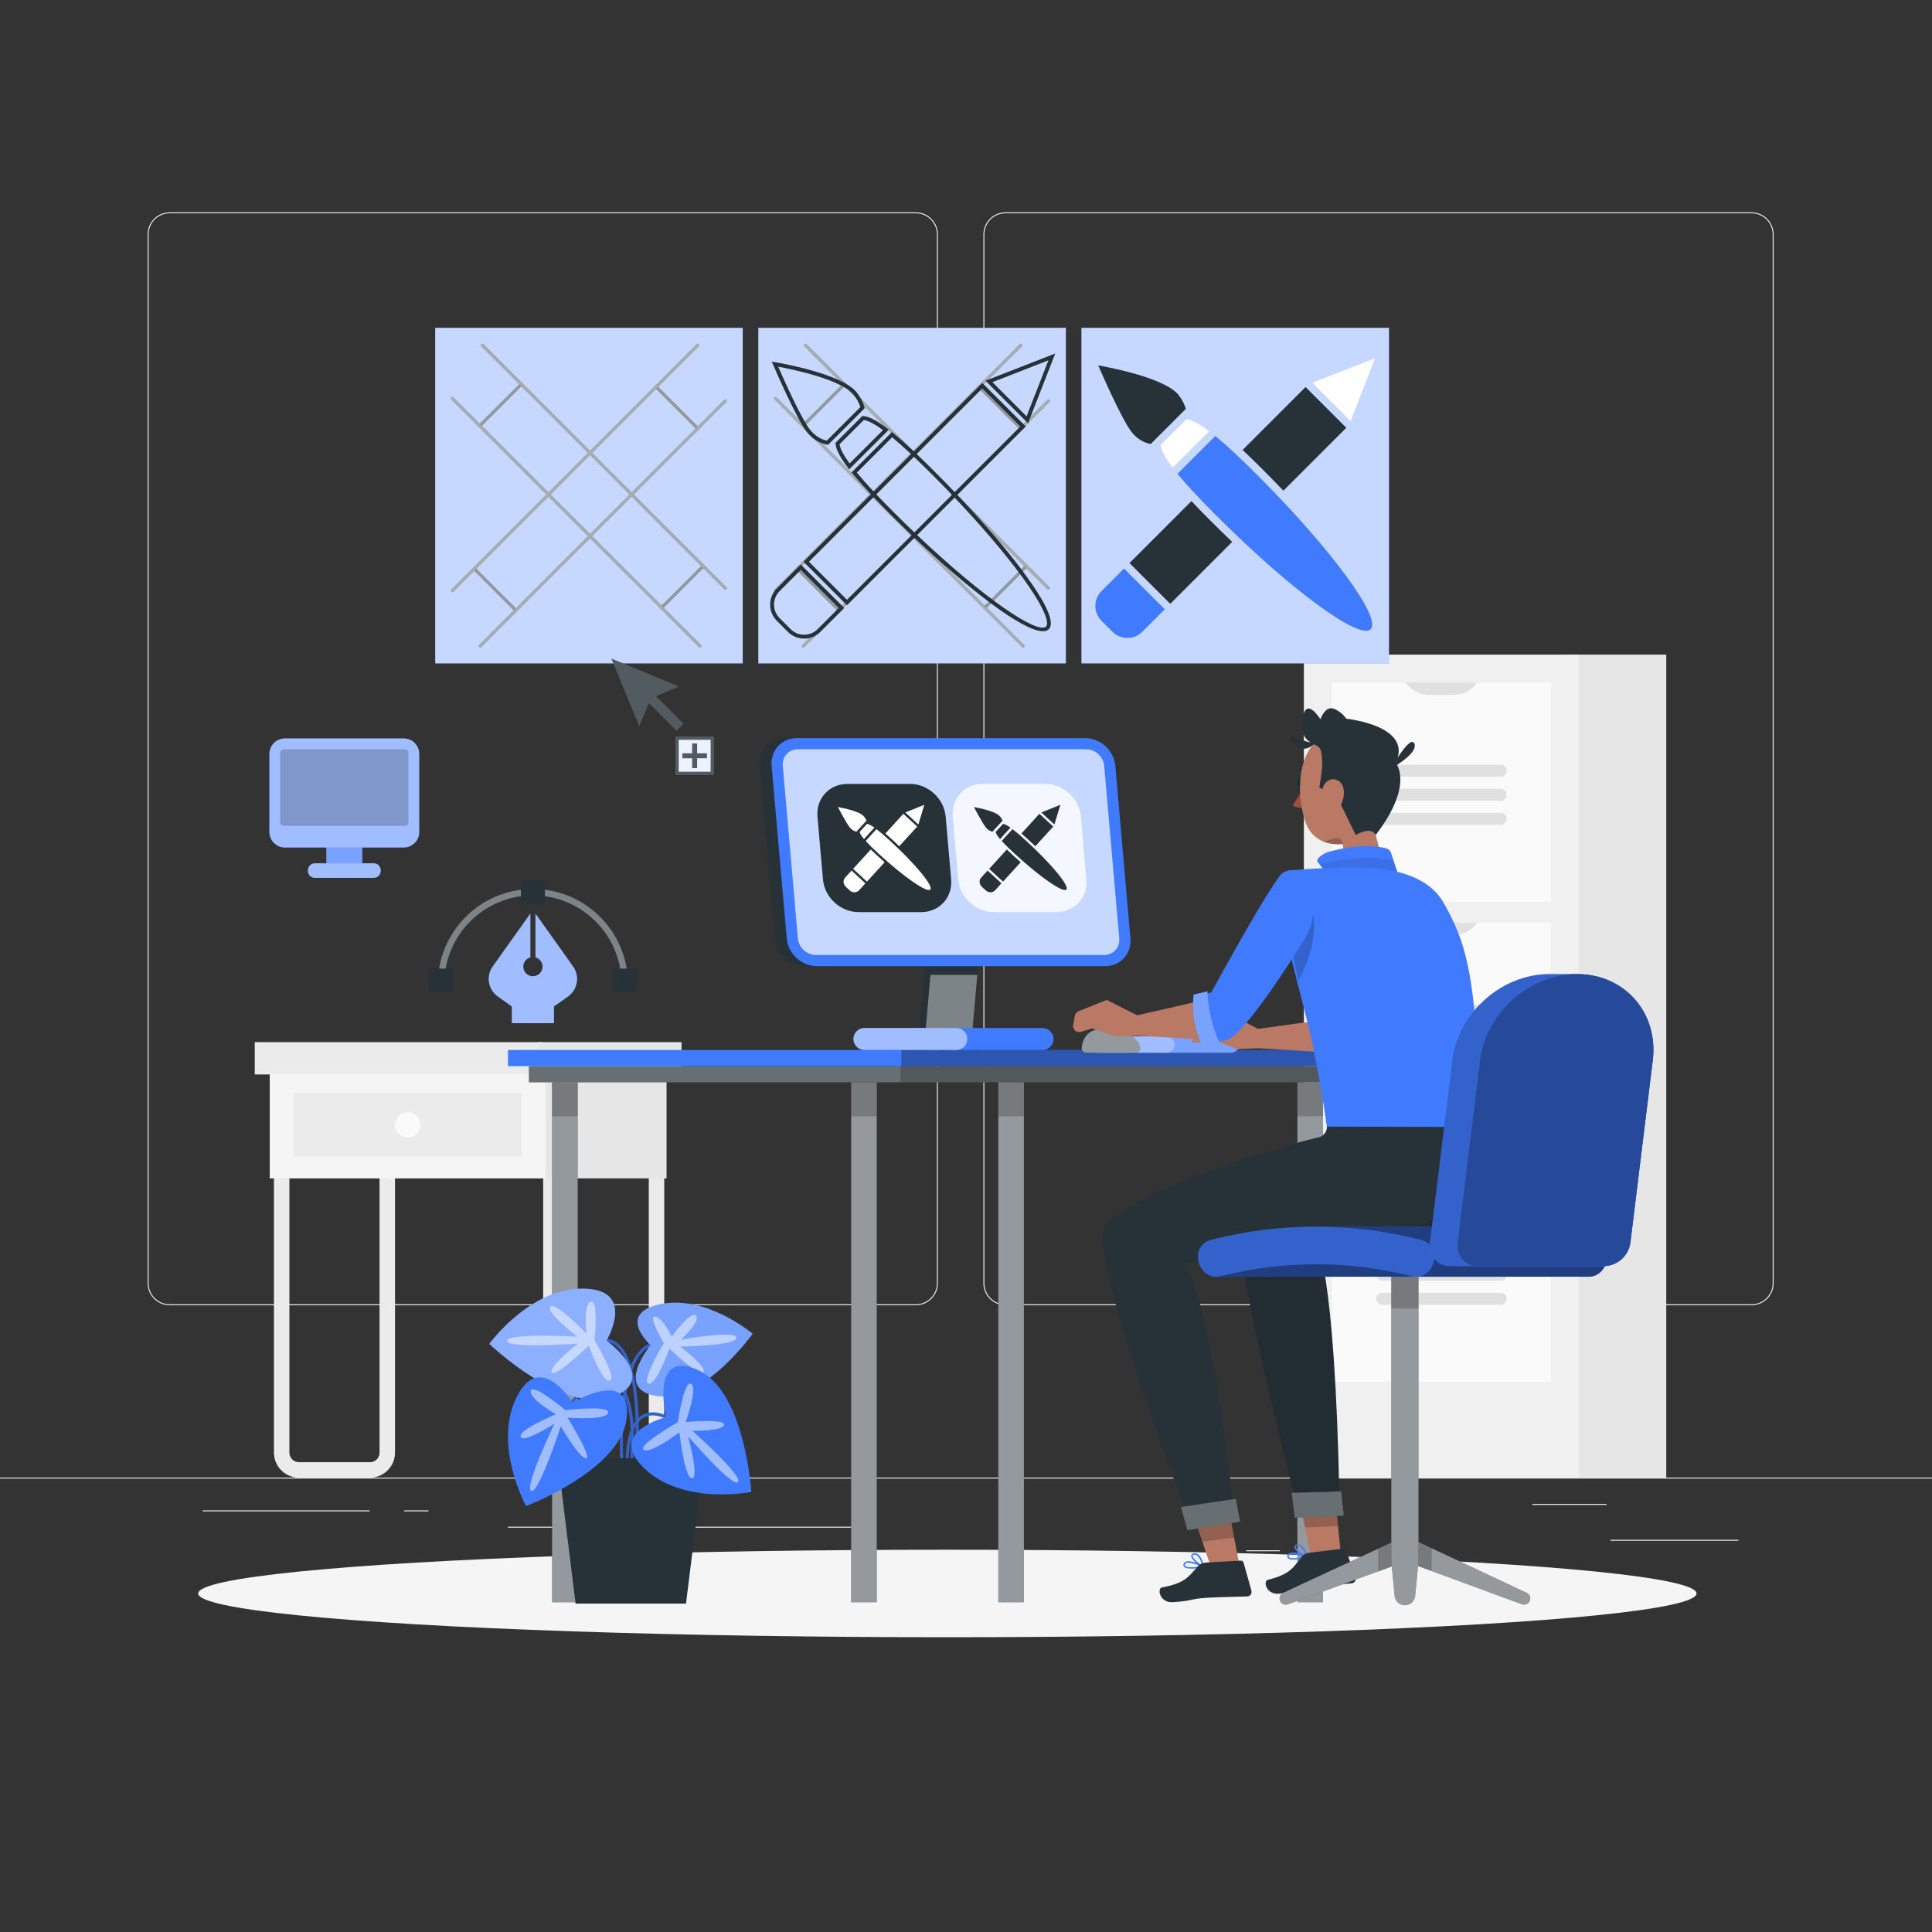 <?xml version="1.0" encoding="utf-8"?>
<!-- Generator: Adobe Illustrator 27.5.0, SVG Export Plug-In . SVG Version: 6.00 Build 0)  -->
<svg version="1.1" xmlns="http://www.w3.org/2000/svg" xmlns:xlink="http://www.w3.org/1999/xlink" x="0px" y="0px"
	 viewBox="0 0 500 500" style="enable-background:new 0 0 500 500;" xml:space="preserve">
<rect x="0" y="0" width="500" height="500" fill="#333333" stroke="none"/>
<g id="Background_Complete">
	<g>
		<rect x="416.779" y="398.494" style="fill:#EBEBEB;" width="33.122" height="0.25"/>
		<rect x="322.527" y="401.208" style="fill:#EBEBEB;" width="8.693" height="0.25"/>
		<rect x="396.586" y="389.208" style="fill:#EBEBEB;" width="19.192" height="0.25"/>
		<rect x="52.459" y="390.888" style="fill:#EBEBEB;" width="43.193" height="0.25"/>
		<rect x="104.556" y="390.888" style="fill:#EBEBEB;" width="6.333" height="0.25"/>
		<rect x="131.471" y="395.111" style="fill:#EBEBEB;" width="93.676" height="0.25"/>
		<path style="fill:#EBEBEB;" d="M237.014,337.8H43.915c-3.147,0-5.708-2.561-5.708-5.708V60.66c0-3.147,2.561-5.708,5.708-5.708
			h193.099c3.146,0,5.707,2.561,5.707,5.708v271.432C242.721,335.239,240.16,337.8,237.014,337.8z M43.915,55.203
			c-3.01,0-5.458,2.448-5.458,5.458v271.432c0,3.01,2.448,5.458,5.458,5.458h193.099c3.009,0,5.457-2.448,5.457-5.458V60.66
			c0-3.009-2.448-5.458-5.457-5.458H43.915z"/>
		<path style="fill:#EBEBEB;" d="M453.31,337.8H260.212c-3.147,0-5.707-2.561-5.707-5.708V60.66c0-3.147,2.561-5.708,5.707-5.708
			H453.31c3.148,0,5.708,2.561,5.708,5.708v271.432C459.019,335.239,456.458,337.8,453.31,337.8z M260.212,55.203
			c-3.009,0-5.457,2.448-5.457,5.458v271.432c0,3.01,2.448,5.458,5.457,5.458H453.31c3.01,0,5.458-2.448,5.458-5.458V60.66
			c0-3.009-2.448-5.458-5.458-5.458H260.212z"/>
		<rect y="382.398" style="fill:#EBEBEB;" width="500" height="0.25"/>
	</g>
	<g>
		<g>
			<path style="fill:#EBEBEB;" d="M140.572,375.939l0-77.133h31.334l0,77.133c0,3.573-2.907,6.479-6.48,6.479h-18.374
				C143.478,382.418,140.572,379.512,140.572,375.939z M144.572,302.806l0,73.133c0,1.367,1.112,2.479,2.479,2.479h18.374
				c1.368,0,2.48-1.112,2.48-2.479l0-73.133H144.572z"/>
		</g>
		<g>
			<path style="fill:#EBEBEB;" d="M70.895,375.939l0-77.133h31.333l0,77.133c0,3.573-2.907,6.479-6.479,6.479H77.374
				C73.802,382.418,70.895,379.512,70.895,375.939z M74.895,302.806l0,73.133c0,1.367,1.112,2.479,2.479,2.479h18.374
				c1.367,0,2.479-1.112,2.479-2.479l0-73.133H74.895z"/>
		</g>
		
			<rect x="69.809" y="276.279" transform="matrix(-1 -1.224647e-16 1.224647e-16 -1 215.987 581.245)" style="fill:#F5F5F5;" width="76.369" height="28.687"/>
		
			<rect x="141.2" y="276.279" transform="matrix(-1 -1.224647e-16 1.224647e-16 -1 313.702 581.245)" style="fill:#E6E6E6;" width="31.303" height="28.687"/>
		
			<rect x="65.932" y="269.706" transform="matrix(-1 -1.224647e-16 1.224647e-16 -1 206.456 547.776)" style="fill:#EBEBEB;" width="74.593" height="8.364"/>
		
			<rect x="139.368" y="269.706" transform="matrix(-1 -1.224647e-16 1.224647e-16 -1 315.748 547.776)" style="fill:#E6E6E6;" width="37.012" height="8.364"/>
		
			<rect x="75.949" y="282.851" transform="matrix(-1 -1.224647e-16 1.224647e-16 -1 211.021 582.202)" style="fill:#EBEBEB;" width="59.122" height="16.5"/>
		<circle style="fill:#FAFAFA;" cx="105.511" cy="291.101" r="3.283"/>
	</g>
	<g>
		
			<rect x="405.863" y="169.413" transform="matrix(-1 -1.224647e-16 1.224647e-16 -1 837.086 551.832)" style="fill:#E6E6E6;" width="25.36" height="213.005"/>
		
			<rect x="337.445" y="169.413" transform="matrix(-1 -1.224647e-16 1.224647e-16 -1 746.077 551.832)" style="fill:#F0F0F0;" width="71.187" height="213.005"/>
		
			<rect x="344.697" y="176.665" transform="matrix(-1 -1.224647e-16 1.224647e-16 -1 746.077 410.012)" style="fill:#FAFAFA;" width="56.683" height="56.683"/>
		<path style="fill:#E0E0E0;" d="M357.704,201.014h30.67c0.86,0,1.557-0.697,1.557-1.557l0,0c0-0.86-0.697-1.557-1.557-1.557h-30.67
			c-0.86,0-1.557,0.697-1.557,1.557l0,0C356.147,200.317,356.844,201.014,357.704,201.014z"/>
		<path style="fill:#E0E0E0;" d="M357.704,207.244h30.67c0.86,0,1.557-0.697,1.557-1.557l0,0c0-0.86-0.697-1.557-1.557-1.557h-30.67
			c-0.86,0-1.557,0.697-1.557,1.557l0,0C356.147,206.546,356.844,207.244,357.704,207.244z"/>
		<path style="fill:#E0E0E0;" d="M357.704,213.474h30.67c0.86,0,1.557-0.697,1.557-1.557v0c0-0.86-0.697-1.557-1.557-1.557h-30.67
			c-0.86,0-1.557,0.697-1.557,1.557v0C356.147,212.776,356.844,213.474,357.704,213.474z"/>
		<path style="fill:#E0E0E0;" d="M369.868,179.852h6.342c2.42,0,4.684-1.192,6.054-3.188l0,0h-18.45l0,0
			C365.183,178.66,367.448,179.852,369.868,179.852z"/>
		
			<rect x="344.697" y="238.774" transform="matrix(-1 -1.224647e-16 1.224647e-16 -1 746.077 534.232)" style="fill:#FAFAFA;" width="56.683" height="56.683"/>
		<path style="fill:#E0E0E0;" d="M357.704,263.124h30.67c0.86,0,1.557-0.697,1.557-1.557l0,0c0-0.86-0.697-1.557-1.557-1.557h-30.67
			c-0.86,0-1.557,0.697-1.557,1.557l0,0C356.147,262.427,356.844,263.124,357.704,263.124z"/>
		<path style="fill:#E0E0E0;" d="M357.704,269.354h30.67c0.86,0,1.557-0.697,1.557-1.557l0,0c0-0.86-0.697-1.557-1.557-1.557h-30.67
			c-0.86,0-1.557,0.697-1.557,1.557l0,0C356.147,268.656,356.844,269.354,357.704,269.354z"/>
		<path style="fill:#E0E0E0;" d="M357.704,275.583h30.67c0.86,0,1.557-0.697,1.557-1.557l0,0c0-0.86-0.697-1.557-1.557-1.557h-30.67
			c-0.86,0-1.557,0.697-1.557,1.557l0,0C356.147,274.886,356.844,275.583,357.704,275.583z"/>
		
			<rect x="344.697" y="300.884" transform="matrix(-1 -1.224647e-16 1.224647e-16 -1 746.077 658.452)" style="fill:#FAFAFA;" width="56.683" height="56.683"/>
		<path style="fill:#E0E0E0;" d="M357.704,325.233h30.67c0.86,0,1.557-0.697,1.557-1.557l0,0c0-0.86-0.697-1.557-1.557-1.557h-30.67
			c-0.86,0-1.557,0.697-1.557,1.557l0,0C356.147,324.536,356.844,325.233,357.704,325.233z"/>
		<path style="fill:#E0E0E0;" d="M357.704,331.463h30.67c0.86,0,1.557-0.697,1.557-1.557l0,0c0-0.86-0.697-1.558-1.557-1.558h-30.67
			c-0.86,0-1.557,0.697-1.557,1.558l0,0C356.147,330.766,356.844,331.463,357.704,331.463z"/>
		<path style="fill:#E0E0E0;" d="M357.704,337.693h30.67c0.86,0,1.557-0.697,1.557-1.558l0,0c0-0.86-0.697-1.557-1.557-1.557h-30.67
			c-0.86,0-1.557,0.697-1.557,1.557l0,0C356.147,336.996,356.844,337.693,357.704,337.693z"/>
		<path style="fill:#E0E0E0;" d="M369.868,241.99h6.342c2.42,0,4.684-1.192,6.054-3.188v0h-18.45v0
			C365.183,240.798,367.448,241.99,369.868,241.99z"/>
		<path style="fill:#E0E0E0;" d="M369.868,304.072h6.342c2.42,0,4.684-1.192,6.054-3.188l0,0h-18.45l0,0
			C365.183,302.879,367.448,304.072,369.868,304.072z"/>
	</g>
</g>
<g id="Background_Simple" style="display:none;">
	<g style="display:inline;">
		<path style="fill:#407BFF;" d="M102.434,69.915c-22.667,17.397-2.755,61.67,0.191,90.09c3.922,37.833-49,118.157-27.619,149.614
			c27.677,40.72,127.886-0.803,177.057,1.709c44.858,2.292,139.28,60.177,171.112,28.487
			c38.616-38.444-36.331-125.322-36.746-179.81c-0.264-34.685,26.25-96.043-0.181-118.504
			C340.35,2.499,249.326,102.983,190.143,91.8C162.298,86.539,124.914,52.662,102.434,69.915z"/>
		<path style="opacity:0.9;fill:#FFFFFF;" d="M102.434,69.915c-22.667,17.397-2.755,61.67,0.191,90.09
			c3.922,37.833-49,118.157-27.619,149.614c27.677,40.72,127.886-0.803,177.057,1.709c44.858,2.292,139.28,60.177,171.112,28.487
			c38.616-38.444-36.331-125.322-36.746-179.81c-0.264-34.685,26.25-96.043-0.181-118.504
			C340.35,2.499,249.326,102.983,190.143,91.8C162.298,86.539,124.914,52.662,102.434,69.915z"/>
	</g>
</g>
<g id="Shadow">
	<ellipse id="_x3C_Path_x3E__1_" style="fill:#F5F5F5;" cx="245.178" cy="412.391" rx="193.889" ry="11.323"/>
</g>
<g id="Graphics">
	<g>
		<g>
			<g>
				<path style="fill:#263238;" d="M162.516,254.665h-1.663c0-12.647-10.289-22.936-22.936-22.936s-22.936,10.289-22.936,22.936
					h-1.663c0-13.564,11.035-24.6,24.6-24.6S162.516,241.101,162.516,254.665z"/>
			</g>
			<g style="opacity:0.4;">
				<path style="fill:#FFFFFF;" d="M162.516,254.665h-1.663c0-12.647-10.289-22.936-22.936-22.936s-22.936,10.289-22.936,22.936
					h-1.663c0-13.564,11.035-24.6,24.6-24.6S162.516,241.101,162.516,254.665z"/>
			</g>
			<rect x="134.812" y="227.792" style="fill:#263238;" width="6.21" height="6.21"/>
			<rect x="111.044" y="250.673" style="fill:#263238;" width="6.21" height="6.21"/>
			<rect x="158.58" y="250.673" style="fill:#263238;" width="6.21" height="6.21"/>
		</g>
		<g>
			<path style="fill:#407BFF;" d="M148.312,250.109l-9.731-13.658v11.309c1.056,0.292,1.835,1.25,1.835,2.399
				c0,1.38-1.119,2.499-2.499,2.499c-1.38,0-2.499-1.119-2.499-2.499c0-1.149,0.78-2.106,1.835-2.399v-11.308l-9.731,13.657
				c-1.792,2.515-1.199,6.008,1.322,7.791l3.62,2.56v4.338h10.905v-4.338l3.62-2.56
				C149.511,256.117,150.104,252.624,148.312,250.109z"/>
			<path style="opacity:0.5;fill:#FFFFFF;" d="M148.312,250.109l-9.731-13.658v11.309c1.056,0.292,1.835,1.25,1.835,2.399
				c0,1.38-1.119,2.499-2.499,2.499c-1.38,0-2.499-1.119-2.499-2.499c0-1.149,0.78-2.106,1.835-2.399v-11.308l-9.731,13.657
				c-1.792,2.515-1.199,6.008,1.322,7.791l3.62,2.56v4.338h10.905v-4.338l3.62-2.56
				C149.511,256.117,150.104,252.624,148.312,250.109z"/>
		</g>
	</g>
	<g>
		<g>
			<rect x="84.457" y="217.398" style="fill:#407BFF;" width="9.305" height="7.212"/>
			<rect x="84.457" y="217.398" style="opacity:0.3;fill:#FFFFFF;" width="9.305" height="7.212"/>
		</g>
		<path style="fill:#407BFF;" d="M104.485,219.336h-30.75c-2.215,0-4.011-1.796-4.011-4.011v-20.204
			c0-2.215,1.796-4.011,4.011-4.011h30.75c2.215,0,4.011,1.796,4.011,4.011v20.204C108.496,217.54,106.7,219.336,104.485,219.336z"
			/>
		<path style="opacity:0.5;fill:#FFFFFF;" d="M104.485,219.336h-30.75c-2.215,0-4.011-1.796-4.011-4.011v-20.204
			c0-2.215,1.796-4.011,4.011-4.011h30.75c2.215,0,4.011,1.796,4.011,4.011v20.204C108.496,217.54,106.7,219.336,104.485,219.336z"
			/>
		<path style="opacity:0.2;" d="M104.763,213.753c0.519,0,0.941-0.422,0.941-0.94v-17.97c0-0.519-0.422-0.941-0.941-0.941H73.456
			c-0.519,0-0.941,0.422-0.941,0.941v17.97c0,0.519,0.422,0.94,0.941,0.94H104.763z"/>
		<g>
			<path style="fill:#407BFF;" d="M96.713,227.191H81.507c-1.004,0-1.819-0.814-1.819-1.819v-0.131c0-1.004,0.814-1.819,1.819-1.819
				h15.206c1.004,0,1.819,0.814,1.819,1.819v0.131C98.531,226.377,97.717,227.191,96.713,227.191z"/>
			<path style="opacity:0.5;fill:#FFFFFF;" d="M96.713,227.191H81.507c-1.004,0-1.819-0.814-1.819-1.819v-0.131
				c0-1.004,0.814-1.819,1.819-1.819h15.206c1.004,0,1.819,0.814,1.819,1.819v0.131C98.531,226.377,97.717,227.191,96.713,227.191z"
				/>
		</g>
	</g>
</g>
<g id="Desk">
	<g>
		<g>
			<rect x="136.881" y="275.915" style="fill:#263238;" width="211.53" height="4.181"/>
			<rect x="136.881" y="275.915" style="opacity:0.3;fill:#FFFFFF;" width="211.53" height="4.181"/>
			<rect x="233.068" y="275.915" style="opacity:0.2;" width="115.344" height="4.181"/>
		</g>
		<g>
			<g>
				<g>
					<rect x="142.878" y="280.096" style="fill:#263238;" width="6.624" height="134.561"/>
					<rect x="142.878" y="280.096" style="opacity:0.5;fill:#FFFFFF;" width="6.624" height="134.561"/>
					<rect x="142.878" y="280.096" style="opacity:0.2;" width="6.624" height="8.798"/>
				</g>
				<g>
					<rect x="220.279" y="280.096" style="fill:#263238;" width="6.623" height="134.561"/>
					<rect x="220.279" y="280.096" style="opacity:0.5;fill:#FFFFFF;" width="6.623" height="134.561"/>
					<rect x="220.279" y="280.096" style="opacity:0.2;" width="6.623" height="8.798"/>
				</g>
			</g>
			<g>
				<g>
					<rect x="258.362" y="280.096" style="fill:#263238;" width="6.623" height="134.561"/>
					<rect x="258.362" y="280.096" style="opacity:0.5;fill:#FFFFFF;" width="6.623" height="134.561"/>
					<rect x="258.362" y="280.096" style="opacity:0.2;" width="6.623" height="8.798"/>
				</g>
				<g>
					<rect x="335.763" y="280.096" style="fill:#263238;" width="6.623" height="134.561"/>
					<rect x="335.763" y="280.096" style="opacity:0.5;fill:#FFFFFF;" width="6.623" height="134.561"/>
					<rect x="335.763" y="280.096" style="opacity:0.2;" width="6.624" height="8.798"/>
				</g>
			</g>
			<g>
				<rect x="131.467" y="271.735" style="fill:#407BFF;" width="222.359" height="4.181"/>
				<rect x="233.254" y="271.735" style="opacity:0.3;" width="120.572" height="4.181"/>
			</g>
		</g>
	</g>
</g>
<g id="Plant">
	<g>
		<g>
			<g>
				<g>
					<path style="fill:#407BFF;" d="M164.93,381.054l-0.777-0.052c1.563-23.175-1.885-30.705-5.053-32.94
						c-1.86-1.314-3.505-0.624-3.521-0.616l-0.31-0.714c0.084-0.035,2.065-0.867,4.279,0.694
						C162.88,349.777,166.517,357.518,164.93,381.054z"/>
				</g>
				<g>
					<path style="fill:#407BFF;" d="M160.527,378.709c-0.765-19.715,2.652-27.07,5.654-29.768c1.873-1.684,3.496-1.467,3.565-1.46
						l-0.109,0.771c-0.054-0.009-1.376-0.157-2.978,1.306c-2.857,2.611-6.105,9.782-5.355,29.12L160.527,378.709z"/>
				</g>
				<g>
					<path style="fill:#407BFF;" d="M163.85,378.72l-0.777-0.053c0.802-11.843-0.66-18.891-4.228-20.381
						c-4.656-1.945-11.612,5.843-11.681,5.921l-0.584-0.515c0.299-0.339,7.394-8.282,12.564-6.124
						C163.105,359.221,164.688,366.338,163.85,378.72z"/>
				</g>
				<g>
					<path style="fill:#407BFF;" d="M161.888,379.473c-0.007-7.281,1.505-11.77,4.495-13.345c3.367-1.772,7.254,0.85,7.418,0.963
						l-0.44,0.641c-0.036-0.025-3.67-2.473-6.618-0.913c-2.712,1.431-4.083,5.689-4.076,12.653L161.888,379.473z"/>
				</g>
			</g>
			<g style="opacity:0.2;">
				<g>
					<path d="M164.93,381.054l-0.777-0.052c1.563-23.175-1.885-30.705-5.053-32.94c-1.86-1.314-3.505-0.624-3.521-0.616l-0.31-0.714
						c0.084-0.035,2.065-0.867,4.279,0.694C162.88,349.777,166.517,357.518,164.93,381.054z"/>
				</g>
				<g>
					<path d="M160.527,378.709c-0.765-19.715,2.652-27.07,5.654-29.768c1.873-1.684,3.496-1.467,3.565-1.46l-0.109,0.771
						c-0.054-0.009-1.376-0.157-2.978,1.306c-2.857,2.611-6.105,9.782-5.355,29.12L160.527,378.709z"/>
				</g>
				<g>
					<path d="M163.85,378.72l-0.777-0.053c0.802-11.843-0.66-18.891-4.228-20.381c-4.656-1.945-11.612,5.843-11.681,5.921
						l-0.584-0.515c0.299-0.339,7.394-8.282,12.564-6.124C163.105,359.221,164.688,366.338,163.85,378.72z"/>
				</g>
				<g>
					<path d="M161.888,379.473c-0.007-7.281,1.505-11.77,4.495-13.345c3.367-1.772,7.254,0.85,7.418,0.963l-0.44,0.641
						c-0.036-0.025-3.67-2.473-6.618-0.913c-2.712,1.431-4.083,5.689-4.076,12.653L161.888,379.473z"/>
				</g>
			</g>
		</g>
		<polygon style="fill:#263238;" points="144.296,377.385 148.965,415.018 177.535,415.018 182.204,377.385 		"/>
		<g>
			<path style="fill:#407BFF;" d="M156.973,346.937c0,0,7.886-13.25-5.991-13.444s-24.348,14.299-24.348,14.299
				s18.868,18.131,31.659,13.775C171.085,357.211,156.973,346.937,156.973,346.937z"/>
			<path style="opacity:0.4;fill:#FFFFFF;" d="M156.973,346.937c0,0,7.886-13.25-5.991-13.444s-24.348,14.299-24.348,14.299
				s18.868,18.131,31.659,13.775C171.085,357.211,156.973,346.937,156.973,346.937z"/>
			<path style="opacity:0.5;fill:#FFFFFF;" d="M153.854,346.841c0,0,1.15-10.379-0.916-9.972c-2.066,0.408-1.149,8.3-1.149,8.3
				s-7.981-8.387-9.366-7.017c-1.385,1.37,7.026,7.785,7.026,7.785s-18.221-1.033-18.24,1.055
				c-0.018,2.088,18.391,0.725,18.391,0.725s-7.619,5.883-6.818,7.44c0.802,1.556,9.598-6.929,9.598-6.929s3.388,9.576,5.427,9.073
				C159.845,356.799,153.854,346.841,153.854,346.841z"/>
		</g>
		<g>
			<path style="fill:#407BFF;" d="M168.398,348.148c0,0-9.21-8.294,2.654-10.659c11.863-2.365,23.727,7.679,23.727,7.679
				s-12.575,17.651-24.412,16.167C158.529,359.852,168.398,348.148,168.398,348.148z"/>
			<path style="opacity:0.3;fill:#FFFFFF;" d="M168.398,348.148c0,0-9.21-8.294,2.654-10.659
				c11.863-2.365,23.727,7.679,23.727,7.679s-12.575,17.651-24.412,16.167C158.529,359.852,168.398,348.148,168.398,348.148z"/>
			<path style="opacity:0.5;fill:#FFFFFF;" d="M171.784,347.618c0,0-4.262-7.266-2.197-6.859c2.066,0.408,4.262,5.187,4.262,5.187
				s4.869-6.83,6.253-5.461c1.385,1.37-3.914,6.228-3.914,6.228s14.331-2.59,14.349-0.501c0.019,2.088-14.5,2.282-14.5,2.282
				s6.841,5.105,6.04,6.662c-0.802,1.556-8.819-6.151-8.819-6.151s-3.388,9.576-5.427,9.073
				C165.792,357.576,171.784,347.618,171.784,347.618z"/>
		</g>
		<g>
			<path style="fill:#407BFF;" d="M172.375,366.769c0,0-15.591,3.757-5.533,13.319c10.059,9.562,27.586,6.026,27.586,6.026
				s-1.549-26.121-13.899-31.605C168.179,349.025,172.375,366.769,172.375,366.769z"/>
			<path style="opacity:0.5;fill:#FFFFFF;" d="M175.413,368.066c0,0-10.614,6.086-8.809,7.171c1.804,1.085,9.217-4.546,9.217-4.546
				s1.327,11.977,3.273,11.892c1.946-0.085-1.023-10.889-1.023-10.889s11.518,13.405,12.934,11.87
				c1.416-1.535-11.85-13.291-11.85-13.291s7.785,0.181,8.236-1.511c0.451-1.692-9.952-0.735-9.952-0.735s3.261-8.902,1.413-9.898
				S175.413,368.066,175.413,368.066z"/>
		</g>
		<g>
			<path style="fill:#407BFF;" d="M148.161,363.001c0,0-8.356-13.812-14.488-1.362c-6.132,12.45,2.464,28.129,2.464,28.129
				s24.475-9.259,26.031-22.682C163.724,353.663,148.161,363.001,148.161,363.001z"/>
			<path style="opacity:0.5;fill:#FFFFFF;" d="M146.313,364.946c0,0-8.365-7.061-8.949-5.038c-0.584,2.023,6.517,6.108,6.517,6.108
				s-9.727,3.968-9.143,5.826c0.584,1.858,8.754-3.394,8.754-3.394s-7.879,16.438-6.031,17.411c1.848,0.973,7.683-16.73,7.683-16.73
				s4.768,8.268,6.518,8.268c1.751,0-4.791-10.505-4.791-10.505s10.044,0.778,10.53-1.264
				C157.888,363.585,146.313,364.946,146.313,364.946z"/>
		</g>
	</g>
</g>
<g id="Device">
	<g>
		<g>
			<g>
				<g>
					<path style="fill:#263238;" d="M207.686,191.023h-4.574c-3.957,0-6.885,3.208-6.538,7.165l3.909,44.682
						c0.346,3.957,3.835,7.165,7.792,7.165h4.574L207.686,191.023z"/>
					<polygon style="fill:#263238;" points="251.575,267.742 237.859,267.742 240.359,239.157 254.076,239.157 					"/>
					<g>
						<path style="fill:#407BFF;" d="M286.016,250.036H211.4c-3.957,0-7.446-3.208-7.792-7.165l-3.909-44.682
							c-0.346-3.957,2.581-7.165,6.538-7.165h74.615c3.957,0,7.446,3.208,7.792,7.165l3.909,44.682
							C292.9,246.828,289.973,250.036,286.016,250.036z"/>
					</g>
					<path style="opacity:0.7;fill:#FFFFFF;" d="M281.105,193.909H206.49c-2.36,0-4.112,1.92-3.906,4.28l3.909,44.682
						c0.206,2.36,2.295,4.279,4.654,4.279h74.615c2.36,0,4.112-1.92,3.906-4.279l-3.909-44.682
						C285.553,195.829,283.465,193.909,281.105,193.909z"/>
					<polygon style="opacity:0.4;fill:#FFFFFF;" points="240.805,252.295 239.454,267.742 251.575,267.742 252.926,252.295 					"/>
					<g>
						<path style="fill:#407BFF;" d="M269.82,271.733h-23.79c-1.571,0-2.844-1.273-2.844-2.844l0,0c0-1.571,1.273-2.844,2.844-2.844
							h23.79c1.571,0,2.844,1.273,2.844,2.844l0,0C272.664,270.459,271.39,271.733,269.82,271.733z"/>
						<g>
							<path style="fill:#407BFF;" d="M247.5,271.733h-23.79c-1.571,0-2.844-1.273-2.844-2.844l0,0c0-1.571,1.273-2.844,2.844-2.844
								h23.79c1.571,0,2.844,1.273,2.844,2.844l0,0C250.344,270.459,249.071,271.733,247.5,271.733z"/>
						</g>
						<g style="opacity:0.5;">
							<path style="fill:#FFFFFF;" d="M247.5,271.733h-23.79c-1.571,0-2.844-1.273-2.844-2.844l0,0c0-1.571,1.273-2.844,2.844-2.844
								h23.79c1.571,0,2.844,1.273,2.844,2.844l0,0C250.344,270.459,249.071,271.733,247.5,271.733z"/>
						</g>
					</g>
				</g>
				<g>
					<path style="opacity:0.8;fill:#FFFFFF;" d="M273.416,236.054h-16.221c-4.682,0-8.811-3.796-9.22-8.478l-1.419-16.221
						c-0.41-4.682,3.054-8.478,7.737-8.478h16.221c4.682,0,8.81,3.796,9.22,8.478l1.419,16.221
						C281.562,232.258,278.098,236.054,273.416,236.054z"/>
					<path style="fill:#263238;" d="M238.421,236.054H222.2c-4.682,0-8.81-3.796-9.22-8.478l-1.419-16.221
						c-0.41-4.682,3.054-8.478,7.737-8.478h16.221c4.682,0,8.81,3.796,9.22,8.478l1.419,16.221
						C246.567,232.258,243.103,236.054,238.421,236.054z"/>
				</g>
			</g>
			<g>
				<path style="fill:#407BFF;" d="M318.59,272.449h-17.819c-1.177,0-2.13-0.954-2.13-2.13l0,0c0-1.177,0.954-2.13,2.13-2.13h17.819
					c1.176,0,2.13,0.954,2.13,2.13l0,0C320.72,271.496,319.766,272.449,318.59,272.449z"/>
				<path style="opacity:0.3;fill:#FFFFFF;" d="M318.59,272.449h-17.819c-1.177,0-2.13-0.954-2.13-2.13l0,0
					c0-1.177,0.954-2.13,2.13-2.13h17.819c1.176,0,2.13,0.954,2.13,2.13l0,0C320.72,271.496,319.766,272.449,318.59,272.449z"/>
				<g>
					<path style="fill:#407BFF;" d="M301.872,272.449h-17.819c-1.176,0-2.13-0.954-2.13-2.13l0,0c0-1.177,0.954-2.13,2.13-2.13
						h17.819c1.177,0,2.13,0.954,2.13,2.13l0,0C304.002,271.496,303.049,272.449,301.872,272.449z"/>
					<path style="opacity:0.5;fill:#FFFFFF;" d="M301.872,272.449h-17.819c-1.176,0-2.13-0.954-2.13-2.13l0,0
						c0-1.177,0.954-2.13,2.13-2.13h17.819c1.177,0,2.13,0.954,2.13,2.13l0,0C304.002,271.496,303.049,272.449,301.872,272.449z"/>
				</g>
			</g>
			<g>
				<path style="fill:#263238;" d="M281.142,272.449c-0.718,0-1.287-0.635-1.2-1.347c0.411-3.337,2.456-4.959,6.228-4.959
					c3.68,0,7.797,1.543,8.834,4.716c0.255,0.781-0.324,1.59-1.145,1.59H281.142z"/>
				<path style="opacity:0.5;fill:#FFFFFF;" d="M281.142,272.449c-0.718,0-1.287-0.635-1.2-1.347
					c0.411-3.337,2.456-4.959,6.228-4.959c3.68,0,7.797,1.543,8.834,4.716c0.255,0.781-0.324,1.59-1.145,1.59H281.142z"/>
			</g>
		</g>
		<g>
			<g>
				<polygon style="fill:#263238;" points="272.879,213.374 274.419,208.283 269.502,210.268 				"/>
			</g>
			<path style="fill:#263238;" d="M255.587,225.304l-1.661,1.821c-0.608,0.666-0.513,1.745,0.211,2.411l0.966,0.888
				c0.724,0.666,1.803,0.666,2.411,0l1.661-1.821L255.587,225.304z"/>
			<path style="fill:#263238;" d="M259.244,217.639c0.769,0.848,1.871,1.941,3.432,3.376c6.516,5.992,12.472,10.11,13.303,9.199
				c0.831-0.911-3.777-6.507-10.293-12.498c-1.561-1.435-2.741-2.442-3.65-3.136L259.244,217.639z"/>
			<g>
				<path style="fill:#263238;" d="M262.272,221.456c-0.635-0.584-1.2-1.117-1.706-1.608l-4.575,5.014l3.588,3.299l4.574-5.013
					C263.53,222.6,262.902,222.036,262.272,221.456z"/>
				<path style="fill:#263238;" d="M266.09,217.273c0.63,0.579,1.245,1.158,1.844,1.733l4.648-5.093l-3.588-3.299l-4.648,5.094
					C264.877,216.171,265.455,216.689,266.09,217.273z"/>
			</g>
			<path style="fill:#263238;" d="M257.684,215.3c0.073,0.404,0.385,0.969,1.126,1.845l2.698-2.956
				c-0.934-0.664-1.522-0.927-1.929-0.964L257.684,215.3z"/>
			<g>
				<path style="fill:#263238;" d="M259.458,212.386c-0.133-0.366-0.356-0.744-0.683-1.121c-1.31-1.511-6.714-2.398-6.714-2.398
					s2.219,4.29,3.158,5.373c0.476,0.549,1.047,0.879,1.642,0.991L259.458,212.386z"/>
			</g>
		</g>
		<g>
			<g>
				<polygon style="fill:#FFFFFF;" points="237.669,213.374 239.209,208.283 234.292,210.268 				"/>
			</g>
			<path style="fill:#FFFFFF;" d="M220.377,225.304l-1.661,1.821c-0.608,0.666-0.513,1.745,0.211,2.411l0.966,0.888
				c0.724,0.666,1.803,0.666,2.411,0l1.661-1.821L220.377,225.304z"/>
			<path style="fill:#FFFFFF;" d="M224.033,217.639c0.769,0.848,1.871,1.941,3.432,3.376c6.516,5.992,12.472,10.11,13.303,9.199
				c0.831-0.911-3.777-6.507-10.293-12.498c-1.561-1.435-2.741-2.442-3.65-3.136L224.033,217.639z"/>
			<g>
				<path style="fill:#FFFFFF;" d="M227.062,221.456c-0.635-0.584-1.2-1.117-1.706-1.608l-4.575,5.014l3.588,3.299l4.574-5.013
					C228.32,222.6,227.691,222.036,227.062,221.456z"/>
				<path style="fill:#FFFFFF;" d="M230.88,217.273c0.63,0.579,1.245,1.158,1.844,1.733l4.648-5.093l-3.588-3.299l-4.648,5.094
					C229.666,216.171,230.244,216.689,230.88,217.273z"/>
			</g>
			<path style="fill:#FFFFFF;" d="M222.474,215.3c0.073,0.404,0.385,0.969,1.126,1.845l2.698-2.956
				c-0.934-0.664-1.522-0.927-1.929-0.964L222.474,215.3z"/>
			<g>
				<path style="fill:#FFFFFF;" d="M224.248,212.386c-0.133-0.366-0.356-0.744-0.683-1.121c-1.31-1.511-6.714-2.398-6.714-2.398
					s2.219,4.29,3.158,5.373c0.476,0.549,1.047,0.879,1.642,0.991L224.248,212.386z"/>
			</g>
		</g>
	</g>
</g>
<g id="Character">
	<g>
		<g>
			<polygon style="fill:#B97964;" points="345.004,263.605 325.528,266.267 317.63,262.051 309.544,265.28 308.457,269.855 
				315.021,269.425 320.051,271.513 325.575,271.286 346.926,272.563 			"/>
			<path style="fill:#407BFF;" d="M344.017,273.287c2.264,0.025,4.108-0.13,5.086-0.574c4.288-1.947,15.242-18.421,20.27-26.938
				c2.076-3.516,3.185-10.449-3.062-17.873c-0.512-0.609-1.445-0.628-1.963-0.024c-2.719,3.169-6.92,9.497-19.678,32.714
				l-2.773,0.59L344.017,273.287z"/>
			<g>
				<path style="fill:#407BFF;" d="M340.116,261.142l3.547-0.851c0,0,0.071,6.739,3.263,13.548h-4.824
					C342.102,273.84,339.265,268.378,340.116,261.142z"/>
				<path style="opacity:0.4;fill:#FFFFFF;" d="M340.116,261.142l3.547-0.851c0,0,0.071,6.739,3.263,13.548h-4.824
					C342.102,273.84,339.265,268.378,340.116,261.142z"/>
			</g>
		</g>
		<g>
			<path style="fill:#A24E3F;" d="M337.481,203.873l-2.911,4.575c0,0,1.517,1.119,3.641,0.357L337.481,203.873z"/>
			<path style="fill:#1A2E35;" d="M335.727,202.519c-0.006,0.59,0.294,1.074,0.681,1.079c0.387,0.005,0.732-0.494,0.722-1.068
				c-0.01-0.574-0.294-1.074-0.682-1.073C336.06,201.459,335.739,201.93,335.727,202.519z"/>
			<path style="fill:#1A2E35;" d="M338.567,200.561c-0.103,0.011-0.206-0.029-0.275-0.107c-0.487-0.612-1.238-0.952-2.019-0.914
				c-0.168,0.021-0.321-0.097-0.344-0.264c-0.018-0.169,0.101-0.322,0.27-0.346c0.988-0.07,1.947,0.349,2.566,1.122
				c0.111,0.13,0.096,0.326-0.034,0.437l-0.001,0.001C338.683,200.528,338.627,200.553,338.567,200.561z"/>
			<path style="fill:#B97964;" d="M358.507,199.549c0.26,7.847,0.54,11.169-3.021,15.546c-5.636,4.647-15.066,5.194-17.664-2.424
				c-2.341-6.853-2.373-18.507,4.974-22.38c5.238-2.758,11.72-0.749,14.478,4.489C358.05,196.253,358.472,197.885,358.507,199.549z"
				/>
			<path style="opacity:0.2;" d="M347.486,218.436l-0.057-0.385c-0.126-0.849-0.966-1.398-1.794-1.171l-3.19,0.874
				C343.978,218.398,345.711,218.605,347.486,218.436z"/>
			<polygon style="fill:#B97964;" points="347.193,216.454 348.913,228.109 358.646,226.094 355.529,214.165 			"/>
			<path style="fill:#263238;" d="M346.154,206.472l-4.704-2.69c0,0,0.785-4.599,0.739-6.146c-0.03-1.041-0.019-3.347-0.739-4.099
				c-1.481-1.546-5.078-1.142-4.32-7.392c0.758-6.25,4.589,0,4.589,0s1.194-3.405,3.285-2.778c2.091,0.627,3.435,2.643,3.435,2.643
				s17.405,1.747,12.768,11.424c0,0,4.932,5.45-5.172,18.662c0,0-0.879-2.389-5.176,0L346.154,206.472z"/>
			<path style="fill:#263238;" d="M359.944,198.923c0,0,7.092-3.853,6.106-6.451C365.064,189.873,359.944,198.923,359.944,198.923z"
				/>
			<path style="fill:#B97964;" d="M342.301,204.12c-0.282,1.579,0.077,3.205,0.998,4.519c1.234,1.734,3.199,0.961,3.985-0.89
				c0.712-1.677,0.913-4.585-0.873-5.669C344.624,200.995,342.667,202.192,342.301,204.12z"/>
			<path style="fill:#263238;" d="M340.755,191.839c0,0-3.218,4.354-6.444,0C331.086,187.485,338.419,193.55,340.755,191.839z"/>
		</g>
		<path style="fill:#407BFF;" d="M361.809,226.237l-1.818-5.53c-0.195-0.595-0.721-1.03-1.427-1.2
			c-2.085-0.503-6.739-1.206-14.528,0.894c-1.785,0.481-3.596,1.96-3.051,2.655l2.494,3.182H361.809z"/>
		<path style="opacity:0.1;" d="M360.659,222.736c-6.725-1.554-13.947-0.335-19.193,0.931l2.014,2.57h18.329L360.659,222.736z"/>
		<g>
			<g>
				<polygon style="fill:#B97964;" points="335.307,383.478 339.211,402.394 346.913,401.254 345.062,382.837 				"/>
				<polygon style="opacity:0.2;" points="346.281,394.971 345.062,382.837 335.307,383.478 337.747,395.302 				"/>
			</g>
			<g>
				<path style="fill:#407BFF;" d="M335.745,403.585c-0.997,0.12-2.05,0.061-2.432-0.328c-0.201-0.23-0.235-0.562-0.085-0.828
					c0.107-0.237,0.303-0.422,0.545-0.517c1.295-0.529,4.285,0.733,4.417,0.789c0.074,0.032,0.121,0.106,0.116,0.187
					c-0.006,0.08-0.059,0.148-0.135,0.174C337.379,403.307,336.567,403.482,335.745,403.585z M334.282,402.177
					c-0.123,0.012-0.244,0.043-0.358,0.091c-0.155,0.046-0.281,0.16-0.341,0.31c-0.112,0.254-0.049,0.362,0.013,0.42
					c0.434,0.478,2.46,0.247,3.93-0.117C336.498,402.444,335.397,402.205,334.282,402.177z"/>
				<path style="fill:#407BFF;" d="M338.141,403.063c-0.026,0.011-0.054,0.012-0.08,0.002c-1.01-0.31-3.147-1.818-3.084-2.741
					c-0.007-0.22,0.125-0.504,0.642-0.619c0.377-0.086,0.773-0.015,1.096,0.198c1.122,0.717,1.596,2.855,1.619,2.954
					c0.013,0.068-0.012,0.138-0.065,0.182C338.232,403.063,338.186,403.072,338.141,403.063z M335.79,400.05l-0.11,0.003
					c-0.338,0.07-0.344,0.21-0.352,0.261c0.016,0.55,1.444,1.759,2.508,2.227c-0.204-0.898-0.679-1.712-1.361-2.331
					C336.273,400.076,336.03,400.019,335.79,400.05L335.79,400.05z"/>
				<path style="fill:#263238;" d="M338.856,401.841l8.756-1.051c0.33-0.04,0.644,0.154,0.755,0.468l2.438,6.934
					c0.221,0.613-0.098,1.29-0.711,1.51c-0.079,0.028-0.16,0.048-0.243,0.059c-3.163,0.324-5.991,0.488-9.92,0.965
					c-4.638,0.558-3.394,0.971-8.837,1.704c-3.28,0.438-4.329-3.224-2.959-3.575c6.279-1.568,6.71-3.572,8.895-6.149
					C337.512,402.203,338.161,401.896,338.856,401.841z"/>
			</g>
			<g>
				<g>
					<path style="fill:#263238;" d="M353.554,296.251c0,0-27.7,4.239-32.827,15.079c-3.64,7.697,14.811,77.739,14.811,77.739
						l11.108-0.473c-1.139-62.057-6.266-68.12-6.266-68.12s18.959-2.523,32.346-2.523c13.387,0,10.003-15.805,9.476-21.702
						c-0.115-1.287,0-5.17,0-5.17h-28.885L353.554,296.251z"/>
				</g>
			</g>
			<g style="opacity:0.1;">
				<g>
					<path d="M353.554,296.251c0,0-27.7,4.239-32.827,15.079c-3.64,7.697,14.811,77.739,14.811,77.739l11.108-0.473
						c-1.139-62.057-6.266-68.12-6.266-68.12s18.959-2.523,32.346-2.523c13.387,0,10.003-15.805,9.476-21.702
						c-0.115-1.287,0-5.17,0-5.17h-28.885L353.554,296.251z"/>
				</g>
			</g>
			<g>
				<polygon style="fill:#263238;" points="334.282,386.35 347.105,385.97 347.763,392.236 335.092,392.779 				"/>
			</g>
			<polygon style="opacity:0.3;fill:#FFFFFF;" points="334.282,386.35 347.105,385.97 347.763,392.236 335.092,392.779 			"/>
		</g>
		<g>
			<g>
				<polygon style="fill:#B97964;" points="307.112,387.002 313.344,405.419 320.632,404.446 316.92,384.931 				"/>
				<polygon style="opacity:0.2;" points="319.396,397.95 316.92,384.931 307.112,387.002 311.163,398.975 				"/>
			</g>
			<path style="fill:#263238;" d="M343.422,291.375c0.104,1.412-0.835,2.686-2.216,2.995c-10.262,2.299-50.194,14.166-55.352,23.473
				c-4.208,7.591,21.41,74.27,21.41,74.27l11.98-1.919c-6.677-58.914-12.767-62.786-12.767-62.786s44.055-11.126,57.674-10.249
				c13.619,0.878,10.985-21.436,10.985-21.436v-4.739h-31.743L343.422,291.375z"/>
			<g>
				<polygon style="fill:#263238;" points="305.643,389.999 319.841,387.907 320.917,393.796 307.292,396.021 				"/>
			</g>
			<polygon style="opacity:0.3;fill:#FFFFFF;" points="305.643,389.999 319.841,387.907 320.917,393.796 307.292,396.021 			"/>
			<g>
				<path style="fill:#407BFF;" d="M308.844,405.953c-1.022,0.056-2.089-0.073-2.452-0.493c-0.189-0.248-0.202-0.587-0.032-0.848
					c0.125-0.234,0.336-0.409,0.589-0.49c1.352-0.453,4.312,1.027,4.442,1.093c0.073,0.037,0.116,0.116,0.105,0.198
					c-0.011,0.081-0.07,0.147-0.149,0.168C310.525,405.777,309.688,405.902,308.844,405.953z M307.448,404.425
					c-0.126,0.005-0.251,0.028-0.37,0.069c-0.161,0.037-0.296,0.145-0.367,0.294c-0.131,0.25-0.074,0.365-0.015,0.428
					c0.411,0.514,2.486,0.413,4.006,0.139C309.685,404.842,308.582,404.526,307.448,404.425z"/>
				<path style="fill:#407BFF;" d="M311.316,405.579c-0.027,0.009-0.056,0.008-0.082-0.003c-1.007-0.382-3.082-2.056-2.957-2.991
					c0.008-0.224,0.16-0.505,0.694-0.588c0.389-0.063,0.788,0.036,1.103,0.273c1.095,0.803,1.437,3.009,1.453,3.112
					c0.009,0.07-0.021,0.139-0.078,0.181C311.409,405.585,311.361,405.591,311.316,405.579z M309.122,402.36l-0.112-0.004
					c-0.349,0.049-0.364,0.191-0.376,0.242c-0.019,0.561,1.353,1.884,2.406,2.431c-0.149-0.927-0.579-1.786-1.231-2.461
					C309.612,402.418,309.368,402.344,309.122,402.36L309.122,402.36z"/>
				<path style="fill:#263238;" d="M312.123,404.383l8.977-0.495c0.338-0.019,0.645,0.2,0.737,0.526l2.025,7.214
					c0.185,0.639-0.184,1.306-0.822,1.49c-0.082,0.024-0.166,0.039-0.251,0.044c-3.239,0.122-6.126,0.104-10.155,0.331
					c-4.754,0.264-3.517,0.766-9.102,1.154c-3.365,0.23-4.193-3.564-2.775-3.831c6.49-1.183,7.06-3.194,9.453-5.672
					C310.733,404.664,311.414,404.393,312.123,404.383z"/>
			</g>
		</g>
		<path style="fill:#407BFF;" d="M331.192,228.067c-0.015-1.576,1.274-2.855,2.865-2.825c0,0,17.333-1.599,25.252-0.122
			c5.867,1.094,11.395,3.382,14.308,8.541c5.668,10.036,9.086,19.36,8.967,58.003l-39.2-0.1c0,0-0.853-6.977-3.297-19.382
			C337.376,258.417,331.321,241.342,331.192,228.067z"/>
		<path style="opacity:0.2;" d="M332.758,236.495c0.762,5.548,1.985,11.437,3.292,17.259c7.688-14.594,2.068-21.628,2.068-21.628
			L332.758,236.495z"/>
		<g>
			<path style="fill:#B97964;" d="M313.384,258.388l-19.057,4.374l-7.897-3.977l-7.29,2.911c-0.496,0.198-0.856,0.636-0.955,1.161
				l-0.452,2.398c-0.217,1.151,0.865,2.123,1.986,1.784l2.908-0.88l6.224,2.088l5.524-0.227l21.351,1.277L313.384,258.388z"/>
			<path style="fill:#407BFF;" d="M312.816,269.544c2.264,0.025,4.108-0.13,5.086-0.574c4.288-1.947,15.242-18.421,20.27-26.938
				c1.815-3.075,2.892-8.764-1.047-15.109c-1.356-2.185-4.546-2.221-6.038-0.127c-2.894,4.064-7.638,11.891-17.618,30.053
				l-2.773,0.59L312.816,269.544z"/>
			<g>
				<path style="fill:#407BFF;" d="M308.915,257.399l3.547-0.851c0,0,0.071,6.739,3.263,13.548h-4.823
					C310.901,270.096,308.064,264.634,308.915,257.399z"/>
				<path style="opacity:0.3;fill:#FFFFFF;" d="M308.915,257.399l3.547-0.851c0,0,0.071,6.739,3.263,13.548h-4.823
					C310.901,270.096,308.064,264.634,308.915,257.399z"/>
			</g>
		</g>
	</g>
	<g>
		<g>
			<path style="fill:#263238;" d="M393.861,415.184l-30.113-11.089l-30.441,11.097c-1.051,0.383-2.163-0.395-2.163-1.514l0,0
				c0-0.627,0.364-1.197,0.933-1.461l31.671-14.695l31.352,14.694c0.566,0.265,0.927,0.833,0.927,1.457l0,0
				C396.026,414.793,394.911,415.571,393.861,415.184z"/>
			<path style="opacity:0.5;fill:#FFFFFF;" d="M393.861,415.184l-30.113-11.089l-30.441,11.097
				c-1.051,0.383-2.163-0.395-2.163-1.514l0,0c0-0.627,0.364-1.197,0.933-1.461l31.671-14.695l31.352,14.694
				c0.566,0.265,0.927,0.833,0.927,1.457l0,0C396.026,414.793,394.911,415.571,393.861,415.184z"/>
			<polygon style="opacity:0.2;" points="356.652,406.682 363.748,404.095 370.519,406.589 370.519,400.696 363.748,397.523 
				356.652,400.816 			"/>
			<path style="fill:#263238;" d="M363.585,415.441L363.585,415.441c-1.379,0-2.531-1.048-2.662-2.42l-0.85-8.926v-74.089h7.024
				v74.089l-0.85,8.926C366.116,414.393,364.964,415.441,363.585,415.441z"/>
			<path style="opacity:0.5;fill:#FFFFFF;" d="M363.585,415.441L363.585,415.441c-1.379,0-2.531-1.048-2.662-2.42l-0.85-8.926
				v-74.089h7.024v74.089l-0.85,8.926C366.116,414.393,364.964,415.441,363.585,415.441z"/>
			<rect x="360.073" y="330.005" style="opacity:0.2;" width="7.024" height="8.628"/>
		</g>
		<g>
			<g>
				<path style="fill:#407BFF;" d="M412.437,320.872c-7.946-2.027-16.111-3.141-24.299-3.346
					c-8.438-0.212-40.022-0.032-47.523-0.035c-9.13-0.004-18.26,1.122-27.118,3.381c-5.568,1.42-3.852,9.456,1.177,9.549
					c0.444,0.008,95.922-0.021,96.273-0.005C416.208,330.655,418.127,322.323,412.437,320.872z"/>
				<path style="opacity:0.5;" d="M412.437,320.872c-7.946-2.027-16.111-3.141-24.299-3.346c-8.438-0.212-40.022-0.032-47.523-0.035
					c-9.13-0.004-18.26,1.122-27.118,3.381c-5.568,1.42-3.852,9.456,1.177,9.549c0.444,0.008,95.922-0.021,96.273-0.005
					C416.208,330.655,418.127,322.323,412.437,320.872z"/>
			</g>
			<g>
				<path style="fill:#407BFF;" d="M316.082,330.25c16.039-4.09,33.027-4.09,49.066,0c6.067,1.547,8.655-7.83,2.585-9.378
					c-17.716-4.518-36.521-4.518-54.237,0C307.436,322.418,310.005,331.799,316.082,330.25L316.082,330.25z"/>
			</g>
			<g style="opacity:0.2;">
				<path d="M316.082,330.25c16.039-4.09,33.027-4.09,49.066,0c6.067,1.547,8.655-7.83,2.585-9.378
					c-17.716-4.518-36.521-4.518-54.237,0C307.436,322.418,310.005,331.799,316.082,330.25L316.082,330.25z"/>
			</g>
		</g>
		<path style="fill:#407BFF;" d="M400.957,252.095L400.957,252.095c-12.345,0-23.581,10.007-25.097,22.352l-5.824,47.43
			c-0.379,3.083,2.027,5.802,5.133,5.802h7.168h25.464h7.168c3.555,0,6.552-2.651,6.985-6.18l5.777-47.053
			c1.516-12.345-7.263-22.352-19.607-22.352h0H400.957z"/>
		<path style="opacity:0.2;" d="M400.957,252.095L400.957,252.095c-12.345,0-23.581,10.007-25.097,22.352l-5.824,47.43
			c-0.379,3.083,2.027,5.802,5.133,5.802h7.168h25.464h7.168c3.555,0,6.552-2.651,6.985-6.18l5.777-47.053
			c1.516-12.345-7.263-22.352-19.607-22.352h0H400.957z"/>
		<path style="fill:#407BFF;" d="M414.97,327.679h-32.632c-3.106,0-5.512-2.719-5.134-5.802l5.824-47.43
			c1.516-12.345,12.752-22.352,25.096-22.352l0,0c12.345,0,21.123,10.007,19.608,22.352l-5.777,47.053
			C421.522,325.028,418.525,327.679,414.97,327.679z"/>
		<path style="opacity:0.4;" d="M414.97,327.679h-32.632c-3.106,0-5.512-2.719-5.134-5.802l5.824-47.43
			c1.516-12.345,12.752-22.352,25.096-22.352l0,0c12.345,0,21.123,10.007,19.608,22.352l-5.777,47.053
			C421.522,325.028,418.525,327.679,414.97,327.679z"/>
	</g>
</g>
<g id="Icon_3">
	<g>
		<g>
			<rect x="279.888" y="84.852" style="fill:#407BFF;" width="79.576" height="86.829"/>
			<rect x="279.888" y="84.852" style="opacity:0.7;fill:#FFFFFF;" width="79.576" height="86.829"/>
		</g>
		<g>
			<polygon style="fill:#FFFFFF;" points="349.527,108.981 355.876,92.703 339.598,99.051 			"/>
		</g>
		<path style="fill:#407BFF;" d="M290.896,147.132l-5.822,5.822c-2.129,2.129-2.129,5.581,0,7.71l2.841,2.84
			c2.129,2.129,5.581,2.129,7.71,0l5.822-5.822L290.896,147.132z"/>
		<path style="fill:#407BFF;" d="M304.732,122.619c2.221,2.713,5.44,6.206,10.029,10.795c19.159,19.159,37.053,32.329,39.967,29.416
			c2.913-2.913-10.257-20.807-29.416-39.966c-4.589-4.589-8.082-7.809-10.795-10.029L304.732,122.619z"/>
		<g>
			<path style="fill:#263238;" d="M313.347,134.828c-1.868-1.868-3.524-3.571-5.005-5.142l-16.032,16.032l10.551,10.551
				l16.029-16.029C317.051,138.486,315.199,136.68,313.347,134.828z"/>
			<path style="fill:#263238;" d="M326.726,121.45c1.852,1.852,3.658,3.703,5.412,5.542l16.286-16.286l-10.551-10.55l-16.289,16.289
				C323.155,117.926,324.858,119.582,326.726,121.45z"/>
		</g>
		<path style="fill:#FFFFFF;" d="M300.4,115.14c0.119,1.292,0.961,3.1,3.083,5.899l9.454-9.454c-2.8-2.122-4.608-2.964-5.899-3.083
			L300.4,115.14z"/>
		<g>
			<path style="fill:#263238;" d="M306.888,105.823c-0.323-1.169-0.93-2.379-1.87-3.584c-3.768-4.831-20.797-7.668-20.797-7.668
				s5.896,13.718,8.595,17.18c1.368,1.754,3.103,2.81,4.974,3.169L306.888,105.823z"/>
		</g>
	</g>
</g>
<g id="Icon_2">
	<g>
		<rect x="196.264" y="84.852" style="fill:#407BFF;" width="79.576" height="86.829"/>
		<rect x="196.264" y="84.852" style="opacity:0.7;fill:#FFFFFF;" width="79.576" height="86.829"/>
		<g>
			<g>
				<path style="fill:#263238;" d="M218.286,99.172c-3.586,3.586-7.172,7.172-10.758,10.758c-0.342,0.342,0.188,0.872,0.53,0.53
					c3.586-3.586,7.172-7.172,10.758-10.758C219.158,99.361,218.628,98.83,218.286,99.172L218.286,99.172z"/>
			</g>
			<g>
				<path style="fill:#263238;" d="M265.356,146.242c-3.586,3.586-7.172,7.172-10.758,10.758c-0.342,0.342,0.188,0.872,0.53,0.53
					c3.586-3.586,7.172-7.172,10.758-10.758C266.228,146.431,265.698,145.9,265.356,146.242L265.356,146.242z"/>
			</g>
			<g>
				<path style="fill:#263238;" d="M264.456,110.616c-3.584-3.584-7.169-7.169-10.753-10.753c-0.342-0.342-0.872,0.188-0.53,0.53
					c3.585,3.585,7.169,7.169,10.753,10.753C264.267,111.488,264.798,110.958,264.456,110.616L264.456,110.616z"/>
			</g>
			<g>
				<path style="fill:#263238;" d="M217.386,157.686c-3.585-3.585-7.17-7.169-10.754-10.754c-0.342-0.342-0.872,0.189-0.53,0.53
					c3.585,3.585,7.17,7.169,10.754,10.754C217.198,158.558,217.728,158.028,217.386,157.686L217.386,157.686z"/>
			</g>
			<g style="opacity:0.5;">
				<path style="fill:#FFFFFF;" d="M218.286,99.172c-3.586,3.586-7.172,7.172-10.758,10.758c-0.342,0.342,0.188,0.872,0.53,0.53
					c3.586-3.586,7.172-7.172,10.758-10.758C219.158,99.361,218.628,98.83,218.286,99.172L218.286,99.172z"/>
			</g>
			<g style="opacity:0.5;">
				<path style="fill:#FFFFFF;" d="M265.356,146.242c-3.586,3.586-7.172,7.172-10.758,10.758c-0.342,0.342,0.188,0.872,0.53,0.53
					c3.586-3.586,7.172-7.172,10.758-10.758C266.228,146.431,265.698,145.9,265.356,146.242L265.356,146.242z"/>
			</g>
			<g style="opacity:0.5;">
				<path style="fill:#FFFFFF;" d="M264.456,110.616c-3.584-3.584-7.169-7.169-10.753-10.753c-0.342-0.342-0.872,0.188-0.53,0.53
					c3.585,3.585,7.169,7.169,10.753,10.753C264.267,111.488,264.798,110.958,264.456,110.616L264.456,110.616z"/>
			</g>
			<g style="opacity:0.5;">
				<path style="fill:#FFFFFF;" d="M217.386,157.686c-3.585-3.585-7.17-7.169-10.754-10.754c-0.342-0.342-0.872,0.189-0.53,0.53
					c3.585,3.585,7.17,7.169,10.754,10.754C217.198,158.558,217.728,158.028,217.386,157.686L217.386,157.686z"/>
			</g>
			<path style="fill:#263238;" d="M247.626,127.981c5.325-5.324,10.649-10.649,15.973-15.973c2.669-2.669,5.338-5.338,8.007-8.007
				c0.342-0.342-0.188-0.872-0.53-0.53c-7.993,7.993-15.986,15.987-23.98,23.98c-3.409-3.409-6.819-6.819-10.228-10.228
				c6.525-6.525,13.05-13.05,19.575-19.575c2.671-2.671,5.342-5.342,8.013-8.014c0.342-0.342-0.188-0.872-0.53-0.53
				c-9.196,9.196-18.393,18.393-27.589,27.589c-6.601-6.601-13.203-13.203-19.804-19.804c-2.6-2.6-5.201-5.201-7.801-7.801
				c-0.342-0.342-0.872,0.188-0.53,0.53c9.202,9.202,18.403,18.404,27.605,27.605c-3.409,3.409-6.819,6.819-10.228,10.228
				c-5.547-5.547-11.094-11.094-16.642-16.642c-2.66-2.66-5.32-5.32-7.98-7.98c-0.342-0.342-0.872,0.188-0.53,0.53
				c8.207,8.207,16.414,16.414,24.621,24.621c-5.536,5.536-11.072,11.072-16.608,16.608c-2.671,2.671-5.342,5.342-8.014,8.014
				c-0.342,0.342,0.188,0.872,0.53,0.53c8.207-8.207,16.414-16.414,24.622-24.622c3.409,3.409,6.819,6.819,10.228,10.228
				c-6.723,6.723-13.446,13.446-20.169,20.169c-2.669,2.669-5.338,5.338-8.007,8.007c-0.342,0.342,0.188,0.872,0.53,0.53
				c9.392-9.392,18.784-18.784,28.176-28.176c6.733,6.733,13.467,13.467,20.2,20.2c2.66,2.66,5.32,5.32,7.98,7.98
				c0.342,0.342,0.872-0.188,0.53-0.53c-9.393-9.393-18.787-18.787-28.18-28.18c3.409-3.409,6.819-6.819,10.228-10.228
				c5.392,5.392,10.784,10.785,16.177,16.177c2.6,2.6,5.201,5.201,7.801,7.801c0.342,0.342,0.872-0.188,0.53-0.53
				C263.611,143.967,255.618,135.974,247.626,127.981z M236.337,138.209c-3.409-3.409-6.819-6.819-10.228-10.228
				c3.409-3.409,6.819-6.819,10.228-10.228c3.409,3.409,6.819,6.819,10.228,10.228C243.156,131.391,239.747,134.8,236.337,138.209z"
				/>
			<path style="opacity:0.6;fill:#FFFFFF;" d="M247.626,127.981c5.325-5.324,10.649-10.649,15.973-15.973
				c2.669-2.669,5.338-5.338,8.007-8.007c0.342-0.342-0.188-0.872-0.53-0.53c-7.993,7.993-15.986,15.987-23.98,23.98
				c-3.409-3.409-6.819-6.819-10.228-10.228c6.525-6.525,13.05-13.05,19.575-19.575c2.671-2.671,5.342-5.342,8.013-8.014
				c0.342-0.342-0.188-0.872-0.53-0.53c-9.196,9.196-18.393,18.393-27.589,27.589c-6.601-6.601-13.203-13.203-19.804-19.804
				c-2.6-2.6-5.201-5.201-7.801-7.801c-0.342-0.342-0.872,0.188-0.53,0.53c9.202,9.202,18.403,18.404,27.605,27.605
				c-3.409,3.409-6.819,6.819-10.228,10.228c-5.547-5.547-11.094-11.094-16.642-16.642c-2.66-2.66-5.32-5.32-7.98-7.98
				c-0.342-0.342-0.872,0.188-0.53,0.53c8.207,8.207,16.414,16.414,24.621,24.621c-5.536,5.536-11.072,11.072-16.608,16.608
				c-2.671,2.671-5.342,5.342-8.014,8.014c-0.342,0.342,0.188,0.872,0.53,0.53c8.207-8.207,16.414-16.414,24.622-24.622
				c3.409,3.409,6.819,6.819,10.228,10.228c-6.723,6.723-13.446,13.446-20.169,20.169c-2.669,2.669-5.338,5.338-8.007,8.007
				c-0.342,0.342,0.188,0.872,0.53,0.53c9.392-9.392,18.784-18.784,28.176-28.176c6.733,6.733,13.467,13.467,20.2,20.2
				c2.66,2.66,5.32,5.32,7.98,7.98c0.342,0.342,0.872-0.188,0.53-0.53c-9.393-9.393-18.787-18.787-28.18-28.18
				c3.409-3.409,6.819-6.819,10.228-10.228c5.392,5.392,10.784,10.785,16.177,16.177c2.6,2.6,5.201,5.201,7.801,7.801
				c0.342,0.342,0.872-0.188,0.53-0.53C263.611,143.967,255.618,135.974,247.626,127.981z M236.337,138.209
				c-3.409-3.409-6.819-6.819-10.228-10.228c3.409-3.409,6.819-6.819,10.228-10.228c3.409,3.409,6.819,6.819,10.228,10.228
				C243.156,131.391,239.747,134.8,236.337,138.209z"/>
		</g>
		<g>
			<path style="fill:#263238;" d="M273.095,91.487l-18.053,7.041l11.012,11.012L273.095,91.487z M256.832,98.903l14.503-5.656
				l-5.656,14.503L256.832,98.903z"/>
			<path style="fill:#263238;" d="M201.06,152.265c-1.125,1.124-1.744,2.619-1.744,4.208c0,1.59,0.619,3.085,1.744,4.209l2.84,2.841
				c1.124,1.124,2.619,1.743,4.208,1.743c1.59,0,3.085-0.619,4.208-1.744l6.176-6.176l-11.257-11.257L201.06,152.265z
				 M211.61,162.815c-0.935,0.936-2.179,1.451-3.501,1.451c-1.323,0-2.566-0.515-3.501-1.45l-2.84-2.841
				c-0.936-0.935-1.451-2.179-1.451-3.502c0-1.323,0.515-2.566,1.451-3.501l5.469-5.469l9.843,9.843L211.61,162.815z"/>
			<path style="fill:#263238;" d="M247.76,128.079l17.71-17.71l-11.257-11.258l-17.715,17.715c-1.999-1.872-3.768-3.442-5.324-4.716
				l-0.351-0.287l-10.425,10.425l0.287,0.351c1.273,1.556,2.842,3.325,4.715,5.324l-17.458,17.457l11.258,11.258l17.454-17.454
				c13.748,13.043,28.008,24.186,33.255,24.186c0.646,0,1.156-0.169,1.511-0.524c1.652-1.651-0.495-6.543-6.381-14.54
				C260.654,142.348,254.646,135.327,247.76,128.079z M254.213,100.526l9.843,9.844l-16.984,16.985
				c-1.644-1.719-3.336-3.45-5.067-5.18c-1.725-1.725-3.311-3.272-4.778-4.662L254.213,100.526z M246.365,128.061l-9.729,9.729
				c-1.697-1.622-3.424-3.309-5.181-5.065c-1.728-1.728-3.272-3.313-4.661-4.779l9.726-9.726c1.466,1.389,3.051,2.933,4.779,4.661
				C243.029,124.612,244.721,126.342,246.365,128.061z M221.746,122.315l9.143-9.143c1.447,1.201,3.076,2.651,4.902,4.361
				l-9.684,9.684C224.397,125.392,222.947,123.763,221.746,122.315z M219.201,155.225l-9.844-9.844l16.729-16.729
				c1.39,1.467,2.937,3.053,4.662,4.778c1.704,1.704,3.438,3.397,5.184,5.063L219.201,155.225z M270.714,162.14
				c-2.096,2.098-15.855-7.036-33.354-23.66l9.693-9.694c6.85,7.21,12.823,14.191,17.181,20.113
				C270.399,157.275,271.623,161.231,270.714,162.14z"/>
			<path style="fill:#263238;" d="M223.19,107.646l-6.97,6.97l0.021,0.233c0.14,1.52,1.152,3.476,3.183,6.156l0.346,0.457
				l10.265-10.265l-0.457-0.346c-2.68-2.031-4.636-3.043-6.156-3.183L223.19,107.646z M228.515,111.304l-8.637,8.637
				c-1.563-2.124-2.42-3.752-2.612-4.957l6.292-6.292C224.764,108.884,226.391,109.742,228.515,111.304z"/>
			<path style="fill:#263238;" d="M208.762,111.723c1.404,1.8,3.228,2.96,5.275,3.353l0.26,0.05l9.491-9.491l-0.078-0.281
				c-0.355-1.284-1.014-2.548-1.957-3.758c-3.844-4.928-20.406-7.736-21.109-7.854l-0.903-0.15l0.361,0.841
				C200.344,94.994,206.055,108.249,208.762,111.723z M220.965,102.21c0.793,1.018,1.365,2.07,1.7,3.133l-8.696,8.696
				c-1.702-0.392-3.225-1.401-4.417-2.932c-2.243-2.877-6.824-13.168-8.158-16.215C204.954,95.56,217.849,98.216,220.965,102.21z"/>
		</g>
	</g>
</g>
<g id="Icon_1">
	<g>
		<rect x="112.64" y="84.852" style="fill:#407BFF;" width="79.576" height="86.829"/>
		<rect x="112.64" y="84.852" style="opacity:0.7;fill:#FFFFFF;" width="79.576" height="86.829"/>
		<g>
			<path style="fill:#263238;" d="M134.662,99.172c-3.586,3.586-7.172,7.172-10.758,10.758c-0.342,0.342,0.188,0.872,0.53,0.53
				c3.586-3.586,7.172-7.172,10.758-10.758C135.534,99.361,135.004,98.83,134.662,99.172L134.662,99.172z"/>
		</g>
		<g>
			<path style="fill:#263238;" d="M181.732,146.242c-3.586,3.586-7.172,7.172-10.758,10.758c-0.342,0.342,0.189,0.872,0.53,0.53
				c3.586-3.586,7.172-7.172,10.758-10.758C182.604,146.431,182.074,145.9,181.732,146.242L181.732,146.242z"/>
		</g>
		<g>
			<path style="fill:#263238;" d="M180.832,110.616c-3.585-3.584-7.169-7.169-10.753-10.753c-0.342-0.342-0.872,0.188-0.53,0.53
				c3.584,3.585,7.169,7.169,10.753,10.753C180.643,111.488,181.174,110.958,180.832,110.616L180.832,110.616z"/>
		</g>
		<g>
			<path style="fill:#263238;" d="M133.762,157.686c-3.585-3.585-7.17-7.169-10.754-10.754c-0.342-0.342-0.872,0.189-0.53,0.53
				c3.585,3.585,7.17,7.169,10.754,10.754C133.574,158.558,134.104,158.028,133.762,157.686L133.762,157.686z"/>
		</g>
		<g style="opacity:0.5;">
			<path style="fill:#FFFFFF;" d="M134.662,99.172c-3.586,3.586-7.172,7.172-10.758,10.758c-0.342,0.342,0.188,0.872,0.53,0.53
				c3.586-3.586,7.172-7.172,10.758-10.758C135.534,99.361,135.004,98.83,134.662,99.172L134.662,99.172z"/>
		</g>
		<g style="opacity:0.5;">
			<path style="fill:#FFFFFF;" d="M181.732,146.242c-3.586,3.586-7.172,7.172-10.758,10.758c-0.342,0.342,0.189,0.872,0.53,0.53
				c3.586-3.586,7.172-7.172,10.758-10.758C182.604,146.431,182.074,145.9,181.732,146.242L181.732,146.242z"/>
		</g>
		<g style="opacity:0.5;">
			<path style="fill:#FFFFFF;" d="M180.832,110.616c-3.585-3.584-7.169-7.169-10.753-10.753c-0.342-0.342-0.872,0.188-0.53,0.53
				c3.584,3.585,7.169,7.169,10.753,10.753C180.643,111.488,181.174,110.958,180.832,110.616L180.832,110.616z"/>
		</g>
		<g style="opacity:0.5;">
			<path style="fill:#FFFFFF;" d="M133.762,157.686c-3.585-3.585-7.17-7.169-10.754-10.754c-0.342-0.342-0.872,0.189-0.53,0.53
				c3.585,3.585,7.17,7.169,10.754,10.754C133.574,158.558,134.104,158.028,133.762,157.686L133.762,157.686z"/>
		</g>
		<path style="fill:#263238;" d="M164.001,127.981c5.325-5.324,10.649-10.649,15.973-15.973c2.669-2.669,5.338-5.338,8.007-8.007
			c0.342-0.342-0.188-0.872-0.53-0.53c-7.993,7.993-15.986,15.987-23.98,23.98c-3.41-3.409-6.819-6.819-10.228-10.228
			c6.525-6.525,13.05-13.05,19.576-19.575c2.671-2.671,5.342-5.342,8.013-8.014c0.342-0.342-0.189-0.872-0.53-0.53
			c-9.196,9.196-18.393,18.393-27.589,27.589c-6.601-6.601-13.203-13.203-19.804-19.804c-2.6-2.6-5.201-5.201-7.801-7.801
			c-0.342-0.342-0.872,0.188-0.53,0.53c9.202,9.202,18.404,18.404,27.605,27.605c-3.409,3.409-6.819,6.819-10.228,10.228
			c-5.547-5.547-11.094-11.094-16.642-16.642c-2.66-2.66-5.32-5.32-7.98-7.98c-0.342-0.342-0.872,0.188-0.53,0.53
			c8.207,8.207,16.414,16.414,24.621,24.621c-5.536,5.536-11.072,11.072-16.608,16.608c-2.671,2.671-5.342,5.342-8.014,8.014
			c-0.342,0.342,0.188,0.872,0.53,0.53c8.207-8.207,16.415-16.414,24.622-24.622c3.409,3.409,6.819,6.819,10.228,10.228
			c-6.723,6.723-13.446,13.446-20.169,20.169c-2.669,2.669-5.338,5.338-8.007,8.007c-0.342,0.342,0.188,0.872,0.53,0.53
			c9.392-9.392,18.784-18.784,28.176-28.176c6.733,6.733,13.467,13.467,20.2,20.2c2.66,2.66,5.32,5.32,7.98,7.98
			c0.342,0.342,0.872-0.188,0.53-0.53c-9.393-9.393-18.787-18.787-28.18-28.18c3.41-3.409,6.819-6.819,10.228-10.228
			c5.392,5.392,10.784,10.785,16.177,16.177c2.6,2.6,5.201,5.201,7.801,7.801c0.342,0.342,0.872-0.188,0.531-0.53
			C179.987,143.967,171.994,135.974,164.001,127.981z M152.713,138.209c-3.41-3.409-6.819-6.819-10.228-10.228
			c3.41-3.409,6.819-6.819,10.228-10.228c3.409,3.409,6.819,6.819,10.228,10.228C159.532,131.391,156.122,134.8,152.713,138.209z"/>
		<path style="opacity:0.6;fill:#FFFFFF;" d="M164.001,127.981c5.325-5.324,10.649-10.649,15.973-15.973
			c2.669-2.669,5.338-5.338,8.007-8.007c0.342-0.342-0.188-0.872-0.53-0.53c-7.993,7.993-15.986,15.987-23.98,23.98
			c-3.41-3.409-6.819-6.819-10.228-10.228c6.525-6.525,13.05-13.05,19.576-19.575c2.671-2.671,5.342-5.342,8.013-8.014
			c0.342-0.342-0.189-0.872-0.53-0.53c-9.196,9.196-18.393,18.393-27.589,27.589c-6.601-6.601-13.203-13.203-19.804-19.804
			c-2.6-2.6-5.201-5.201-7.801-7.801c-0.342-0.342-0.872,0.188-0.53,0.53c9.202,9.202,18.404,18.404,27.605,27.605
			c-3.409,3.409-6.819,6.819-10.228,10.228c-5.547-5.547-11.094-11.094-16.642-16.642c-2.66-2.66-5.32-5.32-7.98-7.98
			c-0.342-0.342-0.872,0.188-0.53,0.53c8.207,8.207,16.414,16.414,24.621,24.621c-5.536,5.536-11.072,11.072-16.608,16.608
			c-2.671,2.671-5.342,5.342-8.014,8.014c-0.342,0.342,0.188,0.872,0.53,0.53c8.207-8.207,16.415-16.414,24.622-24.622
			c3.409,3.409,6.819,6.819,10.228,10.228c-6.723,6.723-13.446,13.446-20.169,20.169c-2.669,2.669-5.338,5.338-8.007,8.007
			c-0.342,0.342,0.188,0.872,0.53,0.53c9.392-9.392,18.784-18.784,28.176-28.176c6.733,6.733,13.467,13.467,20.2,20.2
			c2.66,2.66,5.32,5.32,7.98,7.98c0.342,0.342,0.872-0.188,0.53-0.53c-9.393-9.393-18.787-18.787-28.18-28.18
			c3.41-3.409,6.819-6.819,10.228-10.228c5.392,5.392,10.784,10.785,16.177,16.177c2.6,2.6,5.201,5.201,7.801,7.801
			c0.342,0.342,0.872-0.188,0.531-0.53C179.987,143.967,171.994,135.974,164.001,127.981z M152.713,138.209
			c-3.41-3.409-6.819-6.819-10.228-10.228c3.41-3.409,6.819-6.819,10.228-10.228c3.409,3.409,6.819,6.819,10.228,10.228
			C159.532,131.391,156.122,134.8,152.713,138.209z"/>
	</g>
</g>
<g id="Cursor">
	<g>
		<g>
			<rect x="175.209" y="191.025" style="fill:#407BFF;" width="9.137" height="9.137"/>
			<rect x="175.209" y="191.025" style="opacity:0.9;fill:#FFFFFF;" width="9.137" height="9.137"/>
			<g>
				<path style="fill:#263238;" d="M184.772,200.588h-9.988V190.6h9.988V200.588z M175.634,199.738h8.288v-8.288h-8.288V199.738z"/>
				<polygon style="fill:#263238;" points="182.965,194.957 180.415,194.957 180.415,192.407 179.14,192.407 179.14,194.957 
					176.59,194.957 176.59,196.232 179.14,196.232 179.14,198.782 180.415,198.782 180.415,196.232 182.965,196.232 				"/>
			</g>
			<g style="opacity:0.2;">
				<path style="fill:#FFFFFF;" d="M184.772,200.588h-9.988V190.6h9.988V200.588z M175.634,199.738h8.288v-8.288h-8.288V199.738z"/>
				<polygon style="fill:#FFFFFF;" points="182.965,194.957 180.415,194.957 180.415,192.407 179.14,192.407 179.14,194.957 
					176.59,194.957 176.59,196.232 179.14,196.232 179.14,198.782 180.415,198.782 180.415,196.232 182.965,196.232 				"/>
			</g>
		</g>
		<g>
			<polygon style="fill:#263238;" points="175.709,177.651 158.226,170.439 165.439,187.921 167.959,181.975 175.106,189.122 
				176.909,187.318 169.762,180.171 			"/>
			<polygon style="opacity:0.2;fill:#FFFFFF;" points="175.709,177.651 158.226,170.439 165.439,187.921 167.959,181.975 
				175.106,189.122 176.909,187.318 169.762,180.171 			"/>
		</g>
	</g>
</g>
</svg>
